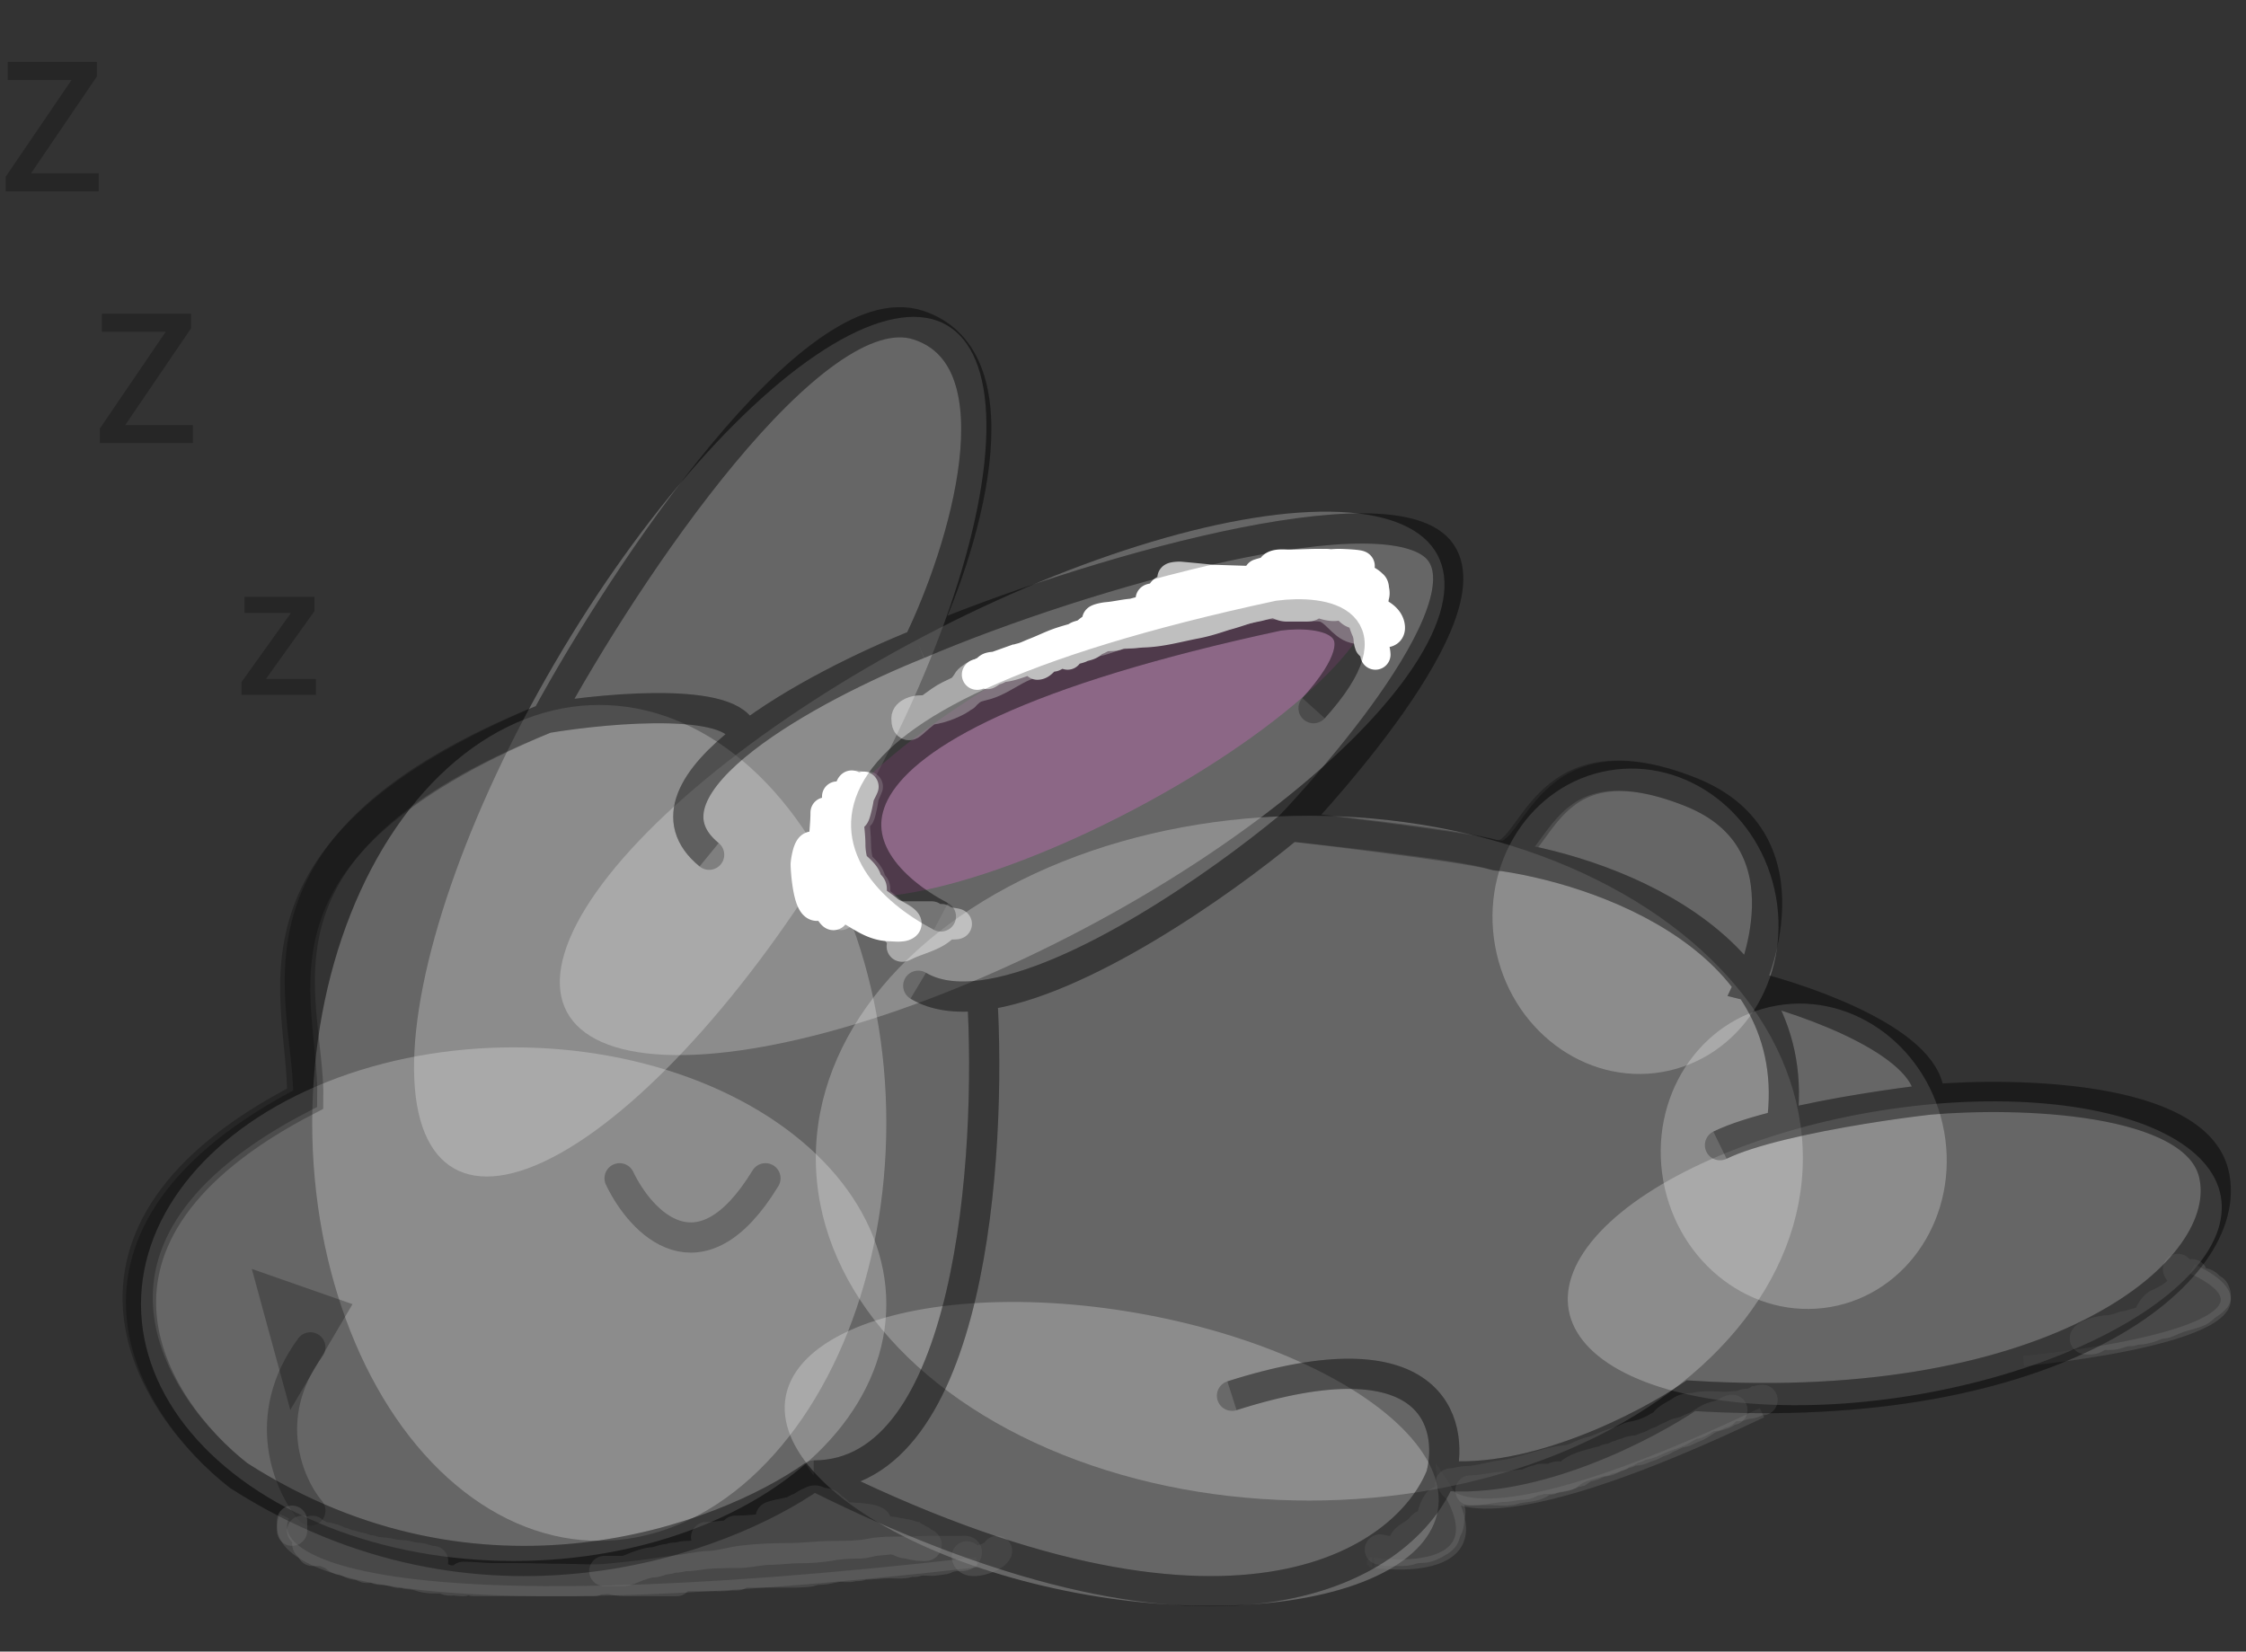 <svg xmlns="http://www.w3.org/2000/svg" width="223" height="164" fill="none" viewBox="0 0 223 164">
  <rect x="0" y="0" width="223" height="164" fill="#333333" stroke="none"/>
  <ellipse cx="59.5" cy="111.5" fill="#fff" opacity=".25" rx="28.5" ry="41.5"/>
  <ellipse cx="51" cy="129.5" fill="#fff" opacity=".25" rx="37" ry="25.5"/>
  <ellipse fill="#fff" opacity=".25" rx="16.653" ry="48.52" transform="matrix(.869 .496 -.504 .863 69.523 74.145)"/>
  <ellipse cx="130" cy="115" fill="#fff" opacity=".25" rx="49" ry="34"/>
  <ellipse fill="#fff" opacity=".25" rx="14.214" ry="32.863" transform="matrix(.176 -.984 .985 .172 110.377 144.366)"/>
  <ellipse fill="#fff" opacity=".25" rx="14.214" ry="32.863" transform="matrix(-.176 -.984 .985 -.172 188.128 124.447)"/>
  <ellipse fill="#fff" opacity=".25" rx="15.206" ry="14.156" transform="matrix(-.176 -.984 .985 -.172 162.386 91.48)"/>
  <ellipse fill="#fff" opacity=".25" rx="15.206" ry="14.156" transform="matrix(-.176 -.984 .985 -.172 179.088 114.814)"/>
  <path stroke="#000" stroke-linecap="round" stroke-width="3" d="M61.518 117c2.124 4.439 7.994 10.653 14.482 0m-45.185 33c-2.124-2.509-5.098-9.263 0-16.211" opacity=".25"/>
  <path fill="#000" d="M28.823 140 35 129.5 25 126l3.823 14Z" opacity=".25"/>
  <path stroke="#8A8A8A" d="M28.244 150.566c-2.118 4.38 8.663 11.426 68.726 4.57m39.272 0c-.577 0 13.861 2.285 6.931-7.998.192 2.666 6.814 5.027 31.764-6.856m25.989-5.141c10.01-.952 27.375-4.114 16.748-9.141" opacity=".25"/>
  <ellipse fill="#fff" opacity=".25" rx="16.548" ry="48.827" transform="matrix(.474 .881 -.885 .465 99.501 77.787)"/>
  <ellipse fill="#FF6DE8" opacity=".25" rx="8.842" ry="31.238" transform="matrix(.475 .88 -.884 .467 108.487 72.538)"/>
  <path stroke="#000" stroke-width="3" d="M93.419 91c-10.214-5.361-17.807-18.841 33.532-29.87 4.432-.574 11.331.46 3.468 9.19" opacity=".25"/>
  <path stroke="#000" stroke-width="3" d="M54.256 71.301c7.884-14.514 26.534-42.41 36.916-39.018 10.383 3.393 4.423 22.62 0 31.667m-36.916 7.351C22.5 84 30.8 99.01 30.607 109.188c-26.303 13.572-15.574 30.536-6.922 37.322 23.996 15.381 48.068 6.409 57.105 0M54.256 71.301c6.538-1.081 19.612-2.185 19.612 2.053m17.305-9.404c16.343-6.974 47.298-15.833 51.913-9.047 4.614 6.785-14.997 27.143-14.997 27.143M91.173 63.95c-5.162 2.062-12.375 5.567-17.305 9.404m54.221 8.692s17.085 1.758 20.188 2.827m-20.188-2.828c-7.036 5.848-20.98 15.56-30.572 16.784m50.76-13.956c4.723 1.627 4.038-12.44 19.612-6.22 12.459 4.976 5.768 19.226 5.768 19.226 6.153 1.508 18.343 5.881 17.881 11.309m-43.261-24.315c10.618 1.303 31.206 8.495 28.617 26.836m14.644-2.521c8.652-.754 26.418-.339 28.264 7.352 2.307 9.613-15.574 24.315-51.913 22.053-4.423 3.016-15.574 8.822-24.803 7.917m48.452-37.322c-3.377.382-9.563 1.281-14.644 2.521m-33.808 34.801c-3.461 8.671-20.766 20.81-62.296 0m62.296 0c1.346-5.278-.923-14.25-20.766-7.917m-41.53 7.917c15.69 0 17.689-31.788 16.727-47.681m-27.11-13.956c-4.177-3.413-1.527-7.636 3.461-11.519M91.173 97.88c1.699 1.018 3.878 1.264 6.344.95m73.256 14.883c1.497-.733 3.681-1.408 6.121-2.003" opacity=".25" style="mix-blend-mode:darken"/>
  <path stroke="#fff" stroke-linecap="round" stroke-width="3" d="M83.804 79.092c.092 1.669.406 3.338.442 5.005.036 1.624.3 3.198.886 4.726.112.293.545.858.287.163-.33-.884-.606-1.797-.976-2.666-.647-1.521-1.482-2.868-1.525-4.57-.008-.34-.147-1.35-.147-1.01 0 1.062-.142 2.122-.148 3.187-.01 2.012-.532 4.853.607 6.653.401.634.279.079.279-.443 0-1.223.048-2.46-.328-3.646-.256-.807-.746-1.875-1.492-2.394-.476-.33-.684 1.548-.689 1.71-.01.395.192 4.224 1.033 4.135.993-.104 0-5.14-.59-5.673-.212-.192-.293 1.485-.287 1.624.04.935.338 1.777.91 2.541.52.696 1.392 1.135 2.18 1.508 1.376.652 2.55 1.985 4.247 2.021.339.007 1.23.147 1.475-.17.272-.355-1.268-1.063-1.517-1.299-.853-.809-2.105-1.557-2.73-2.518-.32-.496-.618-1.092-.729-1.671-.184-.962.504-.273.877.14.287.316.528.623.59 1.041.047.31.403.376.435.707.1 1.048-.825.325-1.016-.28-.425-1.342-.894-2.636-.894-4.049 0-1.78-.522-3.895 0-5.627.232-.769.295.559.295.785v1.694c0 .992.406-1.051.435-1.32.054-.514.293-.835.45-1.283m9.606-8.988c.245-.606-.038-1.4.648-1.775.43-.235 1.032-.213 1.515-.213.246 0 1.314-.284.633-.284-.977 0-1.417-.1-2.14.481-.488.394-.662 1.028-1.234 1.302-.657.314-1.22.559-1.795.962-.984.692-1.925 1.39-2.82 2.224-.508.474-.577-.107-.577-.489 0-.54.898-.788 1.37-.788 1.346 0 2.57-.373 3.742-1.002.337-.18.81-.583 1.09-.844.555-.516 1.081-.53 1.779-.742.99-.3 1.954-.942 2.836-1.42 1.138-.615 2.272-.928 3.47-1.458 1.142-.506 2.825-1.35 4.11-1.35.727 0 1.566-.37 2.26-.599.835-.274 1.639-.17 2.484-.362.489-.111 1.151-.034 1.603-.237.338-.152.384-.22.785-.22.745 0 1.617-.167 2.308-.458.713-.301 1.742-.59 2.524-.67.372-.04.725-.014 1.097-.08.593-.104 1.033-.436 1.627-.504.626-.073 1.284-.345 1.899-.49.83-.194 1.792-.07 2.644-.07.861 0 1.697.118 2.548.142.522.014 1.087-.026 1.571.205 1.217.582 1.77 2.066 3.253 2.066" opacity=".25"/>
  <path stroke="#fff" stroke-linecap="round" stroke-width="3" d="M136.562 65c-.051-1.006-.741-1.95-1.072-2.913-.349-1.017-.641-1.928-1.159-2.905a10.181 10.181 0 0 0-2.423-3.035c-.832-.71-.689 1.367-.508 1.693.709 1.282 2.788 1.257 4.106 1.414.162.019.67.16.826.035.32-.257.032-1.143-.222-1.355-2.308-1.924-3.745 3.202-.985 3.056 1.253-.067 1.294-1.508 1.294-2.36 0-.343-.008-.711-.54-.546-.69.215-.734 1.111-.746 1.65-.025 1.097.102 2.132 1.278 2.734.613.313 1.798.671 1.557-.38-.252-1.102-1.954-1.61-2.978-1.794-1.276-.228-2.373-.547-3.686-.588-.241-.008-1.742-.631-.937-.173.566.323 1.811.815 2.494.574.568-.2-.998-.682-1.588-.818-4.555-1.045-9.393-1.593-14.066-2.015-.258-.024-.978.047-.755.165.226.119.673.069.905.071a156.7 156.7 0 0 1 3.209.072c2.638.087 5.271.18 7.911.187h1.35c-2.922 0-5.846-.029-8.768 0-.474.004-3.91-.192-3.94.774-.017.574 10.603.149 11.501.13.669-.015 2.613.116 2.001-.13-.679-.272-2.166-.115-2.819-.122a487.54 487.54 0 0 0-9.825 0c-.695.008-1.585-.053-2.272.151-.066.02-.35.16-.262.28.24.324 2.299.079 2.653.079.432 0 1.725-.03 1.295 0-.454.031-.905.033-1.358.079a118.3 118.3 0 0 0-3.368.373c-1.467.19 1.421.315 1.692.323 1.138.031-1.09.608-1.271.645-1.048.218-2.164.397-3.161.775-.184.07-.439.309-.27.502.32.368 1.506.096 1.89-.007 1.113-.298 2.179-.63 3.312-.882 1.592-.355.429-.407-.484-.302-2.449.283-4.969.559-7.196 1.564-.344.156-1.955 1.025-.715.804 1.032-.184 1.971-.462 2.907-.904.188-.09 1.806-.971 1.525-.976-.946-.015-1.987.283-2.939.359-.523.041-1.731.359-.445.359 2.467 0 9.832-.736 7.379-.503-.546.052-2.166.332-1.628.23 1.006-.191 1.981-.471 2.954-.768.925-.281 1.863-.536 2.78-.839.095-.031-1.576-.057-1.89-.057-1.182 0-2.447-.116-3.622.028-.277.034 1.046.096 1.255.1.197.005.813.056.548.388-.337.422-1.215.384-1.716.517-.891.236-1.85.376-2.652.832-.54.306-1.074.604-1.43 1.105-.235.33 1.683-.292 1.986-.517.974-.725 1.89-.874 3.137-.904 1.369-.032 2.638-.247 3.852-.753 1.259-.525 2.584-.876 3.947-1.184.796-.18 1.551-.276 2.367-.358.4-.041.836-.058 1.239-.03.322.024-.849.398-.921.417-2.572.67-5.043 1.963-7.752 2.16-1.274.091-2.295.566-3.51.81-1.294.26-2.617.23-3.94.23-.016 0-1.019.059-.858.186.394.311 1.935.079 2.423.065 1.864-.054 3.486-.541 5.281-.883 2.042-.388 3.904-1.29 5.926-1.664.645-.12 1.224-.35 1.882-.423.66-.075 1.328-.063 1.993-.13.542-.054.786-.213 1.271.08.738.444.197.444-.397.444h-1.604c-.603 0-.744-.233-1.255-.387m-43.44 19.257c.103 1.669.452 3.338.492 5.005.04 1.624.333 3.198.984 4.726.125.293.606.858.319.163-.366-.884-.673-1.797-1.084-2.666-.72-1.521-1.647-2.868-1.694-4.57-.01-.34-.164-1.35-.164-1.01 0 1.062-.158 2.122-.164 3.187-.013 2.012-.591 4.853.674 6.653.446.634.31.079.31-.443 0-1.223.053-2.46-.365-3.646-.284-.807-.829-1.875-1.657-2.394-.53-.33-.761 1.548-.766 1.71-.01.395.213 4.224 1.148 4.135 1.103-.104 0-5.14-.656-5.673-.235-.192-.325 1.485-.319 1.624.045.935.376 1.777 1.011 2.541.579.696 1.547 1.135 2.423 1.508 1.528.652 2.832 1.985 4.718 2.021.377.007 1.368.147 1.64-.17.301-.355-1.41-1.063-1.686-1.299-.948-.809-2.34-1.557-3.032-2.518-.358-.496-.688-1.092-.811-1.671-.205-.962.56-.273.974.14.318.316.586.623.656 1.041.052.31.448.376.483.707.112 1.048-.917.325-1.13-.28-.471-1.342-.992-2.636-.992-4.049 0-1.78-.58-3.895 0-5.627.257-.769.328.559.328.785v1.694c0 .992.45-1.051.482-1.32.06-.514.326-.835.501-1.283"/>
  <path stroke="#fff" stroke-linecap="round" stroke-width="3" d="M95.77 69.125c.245-.606-.038-1.4.648-1.775.43-.235 1.032-.213 1.515-.213.246 0 1.314-.284.633-.284-.977 0-1.417-.1-2.14.481-.488.394-.662 1.028-1.234 1.302-.657.314-1.22.559-1.795.962-.984.692-1.925 1.39-2.82 2.224-.508.474-.577-.107-.577-.489 0-.54.898-.788 1.37-.788 1.346 0 2.57-.373 3.742-1.002.337-.18.81-.583 1.09-.844.555-.516 1.081-.53 1.779-.742.99-.3 1.954-.942 2.836-1.42 1.138-.615 2.272-.928 3.47-1.458 1.142-.506 2.825-1.35 4.11-1.35.727 0 1.566-.37 2.26-.599.835-.274 1.639-.17 2.484-.362.489-.111 1.151-.034 1.603-.237.338-.152.384-.22.785-.22.745 0 1.617-.167 2.308-.458.713-.301 1.742-.59 2.524-.67.372-.04.725-.014 1.097-.08.593-.104 1.033-.436 1.627-.504.626-.073 1.284-.345 1.899-.49.83-.194 1.792-.07 2.644-.07.861 0 1.697.118 2.548.142.522.014 1.087-.026 1.571.205 1.217.582 1.77 2.066 3.253 2.066" opacity=".25"/>
  <path stroke="#8A8A8A" stroke-linecap="round" stroke-width="3" d="M30 152c.163.158.205.296.388.415.172.111.122.304.215.445.054.083.293.37.227.373-.263.01-.47.023-.196.274.296.272.519.479.952.479.239 0 .434.037.666.065.238.029.222.161.462.213.433.094.738.613 1.163.613.4 0 .895.387 1.304.475.314.068.704.058.967.263.258.201.929-.072 1.198.137.262.203.706.091 1.006.156.356.077.757.117 1.093.255.157.064.43.015.6.015.185 0 .315.137.492.137.339 0 .863.091 1.187.206.695.245 1.397.205 2.162.205.173 0 .372.138.548.19.173.052.398.016.58.016.313 0 .653.068.986.068m-15-3h1m-1-2c.045.24.652.381.859.511.253.159.573.115.851.205.186.061.358.103.542.163.226.074.426.258.663.27.165.009.367.159.528.206.182.052.43.062.595.127.206.082.422.161.655.178.304.021.582.255.9.255.272 0 .507.156.776.188.27.032.543.039.814.071.55.064 1.141.252 1.695.252.536 0 1.04.255 1.559.255.55 0 1 .319 1.563.319m3 1.573c1.021 0 2.028.142 3.057.142h2.24c1.583 0 3.155.071 4.74.071 1.386 0 2.853.131 4.233-.004 1.503-.147 3-.287 4.493-.51.827-.123 1.66-.25 2.49-.34 1.046-.114 2.096-.395 3.147-.427 1.085-.034 2.189-.403 3.267-.534 1.538-.188 3.101-.25 4.65-.25 1.463 0 2.93-.213 4.4-.213 1.236 0 2.547-.005 3.76-.246 1.024-.202 2.008-.181 3.05-.181 1.034 0 2.058-.072 3.089-.072h2.843c.256 0 .691-.089.489.285-.15.276-.615.214-.873.214-.328 0-.861.095-1.145.249-.262.143-.66.112-.946.174-.634.138-1.436-.116-2.034.131-.13.053-.34.015-.477.015-.234 0-.396.113-.619.139-.501.058-1.045.004-1.549.004-.854 0-1.697.142-2.527.142-.203 0-.352.143-.55.143-.225 0-.42-.01-.635.055-.311.094-.765.016-1.092.016-.68 0-1.352.285-2.022.285-.236 0-.42.027-.647.067-.178.032-.378.138-.55.146-.421.021-.853.072-1.27.072h-6.481c-.271 0-.733.023-.983.126-.53.219.019.158.364.158h.962c.044 0 .413.029.413-.035 0-.069-.447-.041-.518-.02-.596.179-1.354.127-1.985.127h-3.878c-.289 0-.568.142-.853.142h-.91c-1.147 0-2.295.071-3.457.071-.294 0-.55.071-.837.071h-.364c-.067 0 .227.015.295.036.578.177 1.116.178 1.743.178h4.658M59 157H47" opacity=".25"/>
  <path stroke="#8A8A8A" stroke-linecap="round" stroke-width="3" d="M60 156h1.81c.491 0 1.11-.347 1.59-.509.413-.141.97-.34 1.408-.353.49-.015.904-.284 1.404-.314.289-.017.52-.157.831-.157.384 0 .724-.156 1.112-.156.749 0 1.53-.198 2.287-.24a51.039 51.039 0 0 1 2.85-.074c1.063 0 2.103-.299 3.162-.313.985-.014 1.954-.157 2.941-.157 1.073 0 2.191-.089 3.25-.274.918-.161 1.855-.182 2.782-.196.48-.008.95-.193 1.428-.253.493-.062.986-.084 1.477-.157.36-.053.71-.061 1.072-.061.312 0 .482-.099.75-.152.31-.061.667-.004.984-.004h.196-7.946c-.498 0-1.003-.025-1.5 0-1.083.053 2.166.078 3.25.078h2.135c.255 0 .986-.149 1.188.043.185.177.485.13.714.227.239.101.472.243.73.274.513.062.99.24 1.517.24.067 0 .52.061.562-.035.093-.213-.249-.212-.345-.261-.12-.062-.138-.206-.257-.253-.231-.091-.427-.256-.654-.353-.598-.254-1.222-.309-1.842-.431-.79-.155-1.663-.157-2.464-.157h-3.379c-1.013 0-2.056-.029-3.062.118-.817.12-1.68.274-2.504.274-1.635 0-3.283.079-4.924.079-.85 0-1.588.157-2.44.157M73 152c2.518 0 4.983-.6 7.507-.6 1.617 0 3.217-.225 4.823-.225h1.482c.342 0 .156-.103-.072-.187-.32-.12-.58-.15-.907-.192-1.69-.219-3.481-.071-5.19-.071-1.145 0-2.275-.075-3.42-.075h-.58c-.445 0 .64-.263.765-.283.36-.059.71-.156 1.072-.225.302-.058.533-.268.814-.375.42-.161.72-.435 1.12-.6.146-.061.305-.167.467-.167.286 0 .488.195.75.225.163.019.533.04.653.15.173.161.374.396.58.508.321.175.475.581.797.692M96 154.543c.031.995 2.737.155 3-.543m38-.135c.266 0 .461.135.722.135h1.054c.469 0 .914.015 1.35-.15.436-.165.927-.123 1.385-.19.336-.049.743-.254 1.03-.414.064-.036.062-.103.11-.149.073-.069.192-.016.273-.075.115-.084.272-.188.363-.302.225-.284.212-.63.39-.914.153-.243.213-.656.213-.929 0-.255.224-.773.032-1.007-.199-.242-.255-.661-.6-.824-.493-.233-.75.49-.884.761-.481.974-.176 2.267-1.105 3.047-.323.272-.671.525-1.121.541-.268.01-.797.224-.797-.231 0-.348.786-.716 1.026-.91.225-.183.434-.285.608-.523.058-.079.214-.25.284-.283M143 150v2m31.992-12.968c.082-.098-.503.055-.6.11a1.91 1.91 0 0 1-.983.259c-.281 0-.518.221-.784.221-.432 0-.881.074-1.325.074-.891 0-1.929-.145-2.799.057-.484.113-1.113.026-1.552.328-.46.316-.966.539-1.412.885-.203.158-.297.431-.533.537-.279.125-.536.296-.807.439a7.33 7.33 0 0 1-2.082.696c-.432.067-.741.326-1.16.451a23.17 23.17 0 0 0-1.027.332c-.667.232-1.286.581-1.976.738-.823.187-1.623.773-2.465.844-.628.052-1.328.217-1.941.377-1.417.37-2.891.92-4.343 1.098-1.183.146-2.362.57-3.563.594-.508.011-1.016.181-1.498.222-.338.028.015.074.157.074h.619c.362 0 .649-.03.965.18.082.054.975.188.498.188h-.996c-.781 0 .034.222.361.222h2.152c.775 0 1.709.14 2.454-.09.876-.272 1.916-.123 2.696-.705.341-.254.863-.184 1.239-.386.323-.173.86-.266 1.129-.516.126-.117.272-.032.42-.115.197-.111.412-.163.631-.217.431-.107.858-.238 1.305-.332.99-.207 1.84-1.008 2.795-1.324.406-.134.795-.344 1.192-.463.274-.082.468-.243.76-.295.257-.045.697-.173.917-.311.838-.526 1.716-.953 2.572-1.459.899-.532 1.747-.939 2.732-1.168.136-.032.314-.143.474-.185.309-.08.552-.106.87-.106.27 0 .972-.02 1.165-.254.097-.119-.005.102-.036.143-.101.136-.329.156-.482.181-.17.027-.244.171-.396.217-.146.044-.349.052-.497.078-.548.095-1.016.658-1.549.737-.529.079-1.034.451-1.482.685-.548.286-1.122.436-1.709.664-.623.241-1.166.587-1.85.717-.143.027-.284.048-.427.082-.156.036-.26.217-.424.217-.351 0-.641.366-.987.447-.301.069-.595.349-.898.455-.257.089-.509.219-.76.336-.287.133-.68.145-.988.164-.34.02-.645.424-.988.442-.286.015-.693.278-.933.443a.895.895 0 0 1-.463.147c-.193.015-.386.186-.58.238-.348.094-.705.14-1.042.262-.267.097-.635.079-.863.238" opacity=".25"/>
  <path stroke="#8A8A8A" stroke-linecap="round" stroke-width="3" d="M172 140c-.326 0-.618.298-.928.416-.344.132-.701.201-1.049.321-.684.235-1.134.729-1.783.977a7.884 7.884 0 0 0-.815.36c-.333.174-.726.156-1.058.32-.237.118-.474.238-.702.329-.304.121-.572.347-.887.432-.3.081-.565.279-.856.393-.28.109-.537.173-.782.288-.235.11-.54.186-.799.2-.147.008-.532.076-.638.16-.179.143-.474.067-.669.24-.12.107-.272.065-.404.113-.172.062-.304.169-.484.224-.203.062-.606.083-.767.216-.203.168-.441.109-.686.184-.953.291-2.083.49-2.848 1.169a1.239 1.239 0 0 1-.767.289c-.192 0-.526-.061-.67.056-.178.145-.561.16-.782.16h-.577c-.173 0-.273.135-.44.144-.486.025-.887.432-1.38.432-.627 0-1.266.194-1.904.217-1.124.039-2.201.36-3.325.36m70.244-22c.017.272.576.582.788.677.123.056.303.151.438.151.218 0 .277.279.483.301.323.034.548.301.854.301.208 0 .547.299.631.489.061.141.223.066.223.226 0 .144.039.319-.091.414-.411.3-.805.622-1.23.903-.846.563-1.515 1.138-2.55 1.322-.314.055-.614.154-.924.226-.336.077-.69.014-1.031.066-.714.11-1.468.207-2.15.452-.355.128-.738.13-1.089.272-.371.15-.932.274-1.333.297-.581.033-1.325.211-1.857.468-.291.141-.69.435-.107.435.361 0 .617.011.887-.263.223-.226.774-.189 1.077-.189.373 0 .67-.01 1.023-.133.304-.107.559-.169.871-.239.162-.036.337.026.499-.021.182-.052.432-.134.619-.134.559 0 1.272-.223 1.778-.451.337-.152.752-.104 1.077-.243.344-.146.695-.295 1.057-.435.7-.27 1.435-.378 2.1-.677.307-.138.523-.411.796-.602.311-.218.619-.392.858-.694.151-.191-.018-.719-.165-.841-.131-.109-.429-.046-.594-.046-.36 0-.898-.107-1.234.046-.783.357-1.462.931-2.133 1.46-.556.438-1.374 1.034-2.079 1.187-.749.163.138-1.064.47-1.212.763-.341 1.356-.668 2.001-1.222.279-.239.449-.6.706-.861.262-.265.581-.575.742-.903" opacity=".25"/>
  <path stroke="#000" stroke-linecap="round" stroke-width="3" d="M54.256 71.301c7.883-14.514 26.534-42.41 36.916-39.018 10.383 3.393 4.423 22.62 0 31.667m-36.916 7.351C22.5 84.5 30.192 98.821 30 109c-26.303 13.571-14.967 30.724-6.315 37.51 23.996 15.381 48.068 6.409 57.105 0M54.256 71.301c6.538-1.081 19.612-2.185 19.612 2.053m17.304-9.404c16.343-6.974 47.299-15.833 51.914-9.047 4.614 6.785-14.998 27.143-14.998 27.143M91.172 63.95c-5.16 2.062-12.374 5.567-17.304 9.404m54.22 8.692s17.018 1.98 20.189 2.827m-20.189-2.828c-7.035 5.848-20.979 15.56-30.57 16.784m50.759-13.956c4.223 1.127 4.038-12.44 19.612-6.22 12.459 4.976 5.768 19.226 5.768 19.226 6.152 1.508 18.342 5.881 17.881 11.309m-43.261-24.315c10.618 1.303 31.206 8.495 28.617 26.836m14.644-2.521c8.652-.754 26.418-.339 28.264 7.352 2.307 9.613-15.574 24.315-51.913 22.053-4.423 3.016-15.574 8.822-24.803 7.917m48.452-37.322c-3.377.382-9.563 1.281-14.644 2.521m-33.808 34.801c-3.461 8.671-20.766 20.81-62.296 0m62.296 0c1.346-5.278-.923-14.25-20.766-7.917m-41.53 7.917c15.69 0 17.689-31.788 16.727-47.681m-27.11-13.956c-4.177-3.413-1.527-7.636 3.461-11.519M91.172 97.88c1.7 1.018 3.879 1.264 6.345.95m73.256 14.883c1.497-.733 3.681-1.408 6.121-2.003" opacity=".25" style="mix-blend-mode:darken"/>
  <path stroke="#fff" stroke-linecap="round" stroke-width="3" d="M111 62c-.455.526-1.294.428-1.889.635-.236.082-.503.135-.745.196-.269.067-.482.031-.753.156-.183.085-.376.1-.56.173-.16.063-.277.189-.448.235-.666.181-1.366.39-2.002.65-.63.259-1.257.555-1.873.792-.486.187-.885.41-1.417.533-.532.123-1.099.551-1.626.58-.13.007-.424.112-.56.156a1.95 1.95 0 0 0-.593.338c-.127.105-.337.105-.488.156-.182.062-.32.2-.52.251-.094.024-.421.049-.489.102-.163.128.26-.04.313-.086.132-.116.355-.17.52-.282.136-.092.242-.247.392-.298.383-.13.842-.02 1.21-.18.333-.146-.018-.013-.177.054-.268.114-.36.07-.56.267-.133.13-.355.233-.505.352-.144.116-.315.246 0 .047.144-.09.365-.301.537-.313.304-.021.469-.261.76-.282.612-.044 1.34-.285 1.906-.494.445-.164 1.001-.22 1.353-.564M103 66c.424 0 .662-.556 1.065-.694.121-.042.344-.106.451-.106.153 0 .312-.2.484-.2m1 0c.043-.46 1.006-.548 1.287-.696.394-.207.835-.16 1.156-.502.129-.138.485-.263.645-.348.152-.08.497-.247.662-.275.315-.053.979.035 1.25-.179m23.997-6.793c.094-.138-1.811-.207-2.023-.207-.908 0-1.731.17-2.622.276-1.635.192-3.264.435-4.901.628-.144.017-.768.186-.247.03 1.238-.37 2.527-.47 3.822-.516.84-.03 1.693-.026 2.53-.088.403-.03 1.591-.147 1.192-.207-1.55-.236-3.237-.054-4.809-.054-.442 0-1.219-.098-1.552.207"/>
  <path stroke="#fff" stroke-linecap="round" stroke-width="3" d="M94.044 91.528c-.797 1.373-2.77 1.652-4.148 2.349-.925.468.181-.538.48-.69.533-.272 1.168-.602 1.78-.602.174 0 1.226-.214.665-.257-.866-.065-1.709.099-2.569.125-.249.008-.46.033-.696.103-.047.014-.358.133-.38.08-.176-.418 1.752-.315 1.935-.315h1.571-.658c-.726 0-1.464.035-2.19 0-.259-.013-.748-.23-.286-.44.394-.18.979-.088 1.4-.088h3.375c1.773 0-.419-.265-1.099-.265h-3.08c-.4 0-1.85.214-2.144-.066a33.045 33.045 0 0 1 1.339-.066h1.424c.681 0 1.5.115 2.167-.03.119-.025.628-.102.542-.102h-4.025c-1.358 0-.535-.264.356-.264h2.709" opacity=".25"/>
  <path stroke="#fff" stroke-linecap="round" stroke-width="3" d="M94.044 91.528c-.797 1.373-2.77 1.652-4.148 2.349-.925.468.181-.538.48-.69.533-.272 1.168-.602 1.78-.602.174 0 1.226-.214.665-.257-.866-.065-1.709.099-2.569.125-.249.008-.46.033-.696.103-.047.014-.358.133-.38.08-.176-.418 1.752-.315 1.935-.315h1.571-.658c-.726 0-1.464.035-2.19 0-.259-.013-.748-.23-.286-.44.394-.18.979-.088 1.4-.088h3.375c1.773 0-.419-.265-1.099-.265h-3.08c-.4 0-1.85.214-2.144-.066a33.045 33.045 0 0 1 1.339-.066h1.424c.681 0 1.5.115 2.167-.03.119-.025.628-.102.542-.102h-4.025c-1.358 0-.535-.264.356-.264h2.709" opacity=".25"/>
  <path stroke="#8A8A8A" stroke-linecap="round" stroke-width="3" d="M29 151v1" opacity=".25"/>
  <path stroke="#fff" stroke-linecap="round" stroke-width="3" d="M135 60c.553.438.843 1.559.876 2.337.021.509-.063 1.191.124 1.663"/>
  <path stroke="#000" stroke-linecap="round" stroke-width="3" d="M93.419 91c-10.214-5.361-17.807-18.841 33.532-29.87 4.432-.574 11.331.46 3.468 9.19" opacity=".25"/>
  <path fill="#000" d="M9.8 19H.562v-1.45l6.54-9.607H.765V6.15h8.859v1.442l-6.539 9.615H9.8V19Zm9.351 25H9.914v-1.45l6.54-9.607h-6.338V31.15h8.86v1.442l-6.54 9.615h6.715V44Zm12.217 25h-7.391v-1.274l4.913-6.865h-4.615v-1.59h6.953v1.406l-4.817 6.732h4.957V69Z" opacity=".25"/>
</svg>
